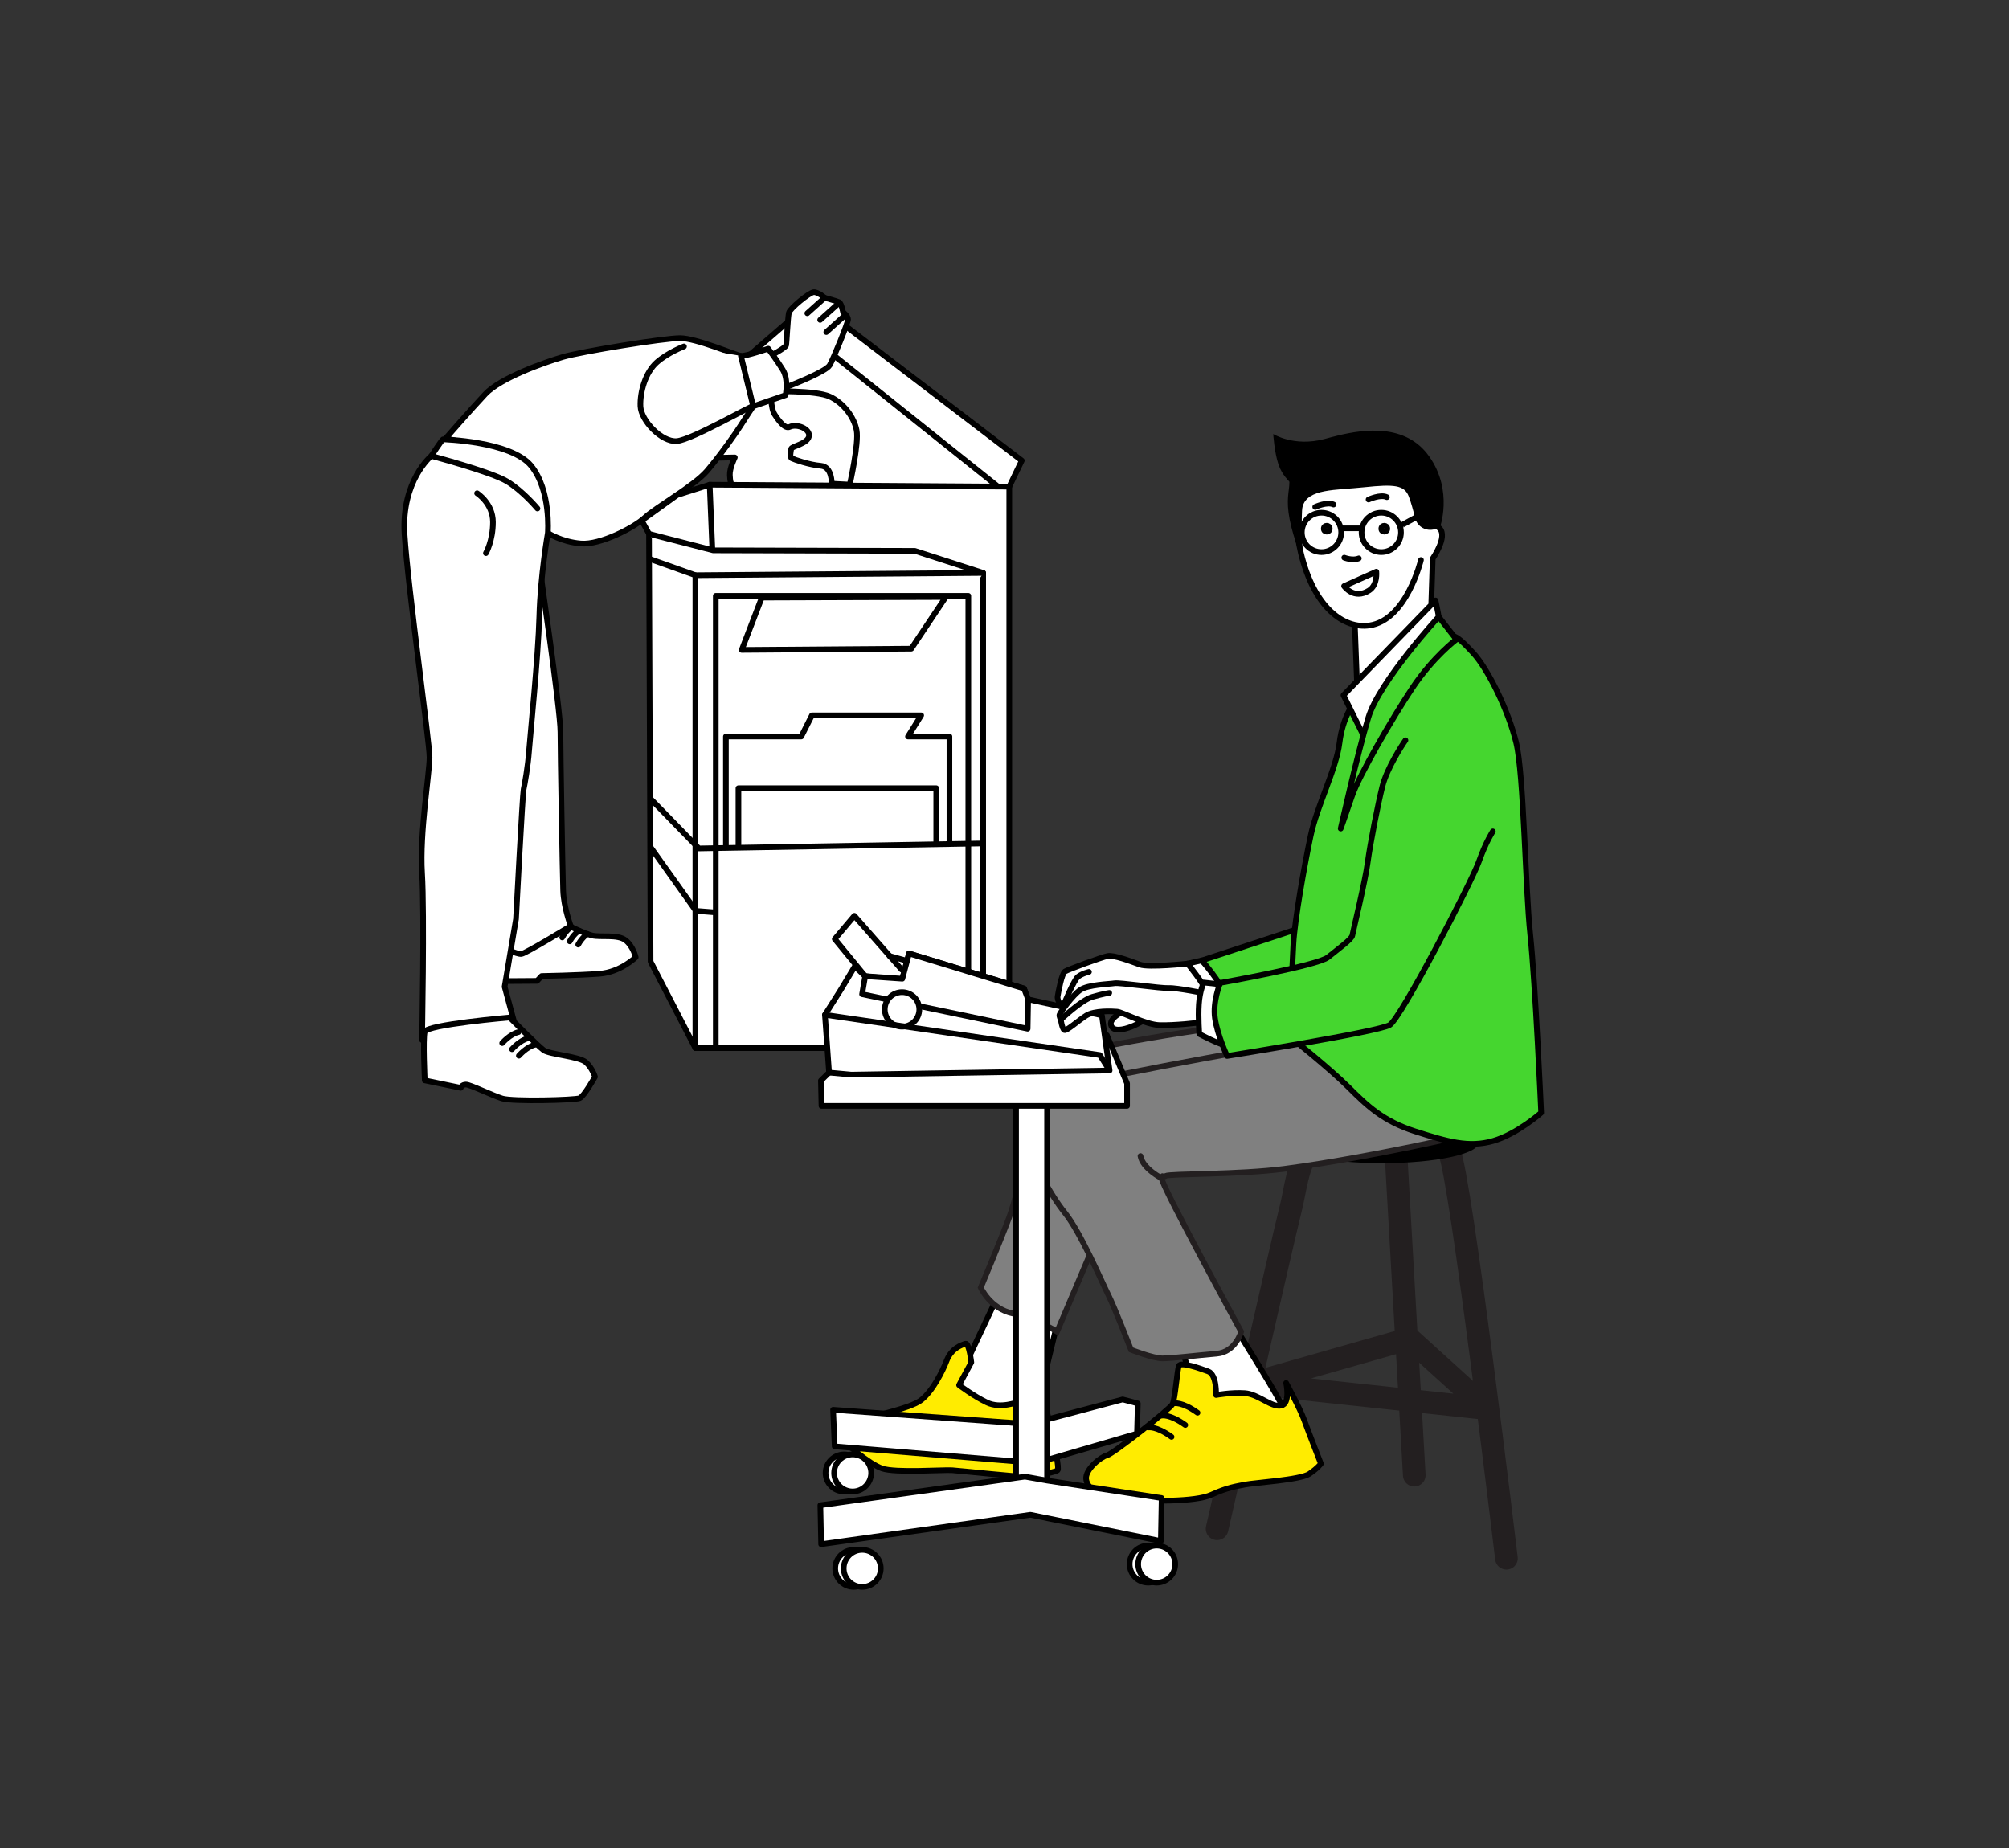 <?xml version="1.0" encoding="utf-8"?>
<!-- Generator: Adobe Illustrator 23.0.2, SVG Export Plug-In . SVG Version: 6.00 Build 0)  -->
<svg version="1.1" xmlns="http://www.w3.org/2000/svg" xmlns:xlink="http://www.w3.org/1999/xlink" x="0px" y="0px"
	 viewBox="0 0 709.97 653.29" style="enable-background:new 0 0 709.97 653.29;" xml:space="preserve">
<rect x="0" y="0" width="709.97" height="653.29" fill="#333333" stroke="none"/>
<style type="text/css">
	.st0{fill:#FFFFFF;}
	.st1{fill:#FFFFFF;stroke:#000000;stroke-width:2;stroke-linecap:round;stroke-linejoin:round;stroke-miterlimit:10;}
	.st2{fill:none;stroke:#000000;stroke-width:2;stroke-linecap:round;stroke-linejoin:round;stroke-miterlimit:10;}
	.st3{fill:#FFEC00;stroke:#000000;stroke-width:2;stroke-linecap:round;stroke-linejoin:round;}
	.st4{fill:none;stroke:#231F20;stroke-width:8;stroke-linecap:round;stroke-linejoin:round;stroke-miterlimit:10;}
	.st5{fill:#808080;stroke:#231F20;stroke-width:2;stroke-miterlimit:10;}
	.st6{fill:#45D62F;stroke:#000000;stroke-width:2;stroke-linecap:round;stroke-linejoin:round;}
	.st7{fill:none;stroke:#231F20;stroke-width:2;stroke-linecap:round;stroke-miterlimit:10;}
</style>
<path class="st0" d="M423.21,340.74c0,0-4.99,0.14-6.84,0.29s-12.04,0.22-13.57-0.11c-1.54-0.32-8.91-3.72-11.35-3.02
	c-2.44,0.7-13.62,3.38-15.09,5.46c-1.47,2.08-2.89,7.07-2.18,9.64s2,4.56,3.14,5.84c1.14,1.28,26.09-6.41,33.21-4.28
	c7.13,2.14,15.68,1,15.68,1l-0.29-11.4L423.21,340.74z"/>
<path class="st0" d="M505.7,216.88c-0.15-0.44,0.63-19.45,0.63-19.45s4.22-6.41,3.64-8.47c-0.59-2.06-2.06-4.85-3.38-6.32
	c-1.32-1.47-3.97-19.99-17.49-18.66c-13.52,1.32-30.86,3.97-30.42,9.11c0.44,5.14-0.37,18.98,1.8,25.21
	c2.17,6.24,4.52,14.91,9.96,18.43c5.44,3.53,8.23,4.26,8.23,4.26l1.32,25.28L505.7,216.88z"/>
<path class="st0" d="M354.08,175.71l7.02-12.91l-70.92-53.26l-12.85,5.37l-19.97,17.11l-6.05,28.9l8.36,0.76c0,0-2.35,4.76-1.7,7.85
	s1.46,5.53,1.46,5.53L354.08,175.71z"/>
<g>
	<g>
		<path class="st1" d="M272.45,138.31c0,0-0.22,5.79,1.32,8.19c1.54,2.4,3.67,5.15,5.26,4.4c2.66-1.27,7.4,0.74,6.85,3.36
			c-0.55,2.62-6.16,3.49-6.27,4.37c-0.11,0.87-0.66,2.95,0.22,3.38s6.16,2.29,10.24,2.62c4.07,0.33,3.85,6.33,3.85,6.33l6.38,0.33
			c0,0,3.3-14.63,2.42-19.21s-4.51-9.61-9.46-11.9C288.29,137.88,272.45,138.31,272.45,138.31z"/>
		<path class="st1" d="M198.45,325.96c0,0,7.85,4.01,10.85,4.7c3,0.69,8.89-0.46,11.66,1.6c2.77,2.06,3.69,6.07,3.69,6.07
			s-5.31,5.27-12.81,5.84c-7.5,0.57-20.43,0.8-20.43,0.8l-1.62,1.72l-16.51,0.11l2.19-15.35L198.45,325.96z"/>
		<path class="st1" d="M201.91,327.56c0,0-1.96,1.37-3.23,3.78"/>
		<path class="st1" d="M204.57,328.94c0,0-1.96,1.37-3.23,3.78"/>
		<path class="st1" d="M207.57,330.08c0,0-1.96,1.37-3.23,3.78"/>
		<path class="st1" d="M190.39,198.28c0,0,7.66,52.44,7.66,60.43c0,7.98,0.77,50.16,0.96,56.05c0.19,5.89,2.68,12.54,2.68,12.54
			s-15.9,9.69-17.43,9.88c-1.53,0.19-7.09-2.47-7.09-2.47L190.39,198.28z"/>
		<polygon class="st2" points="356.67,172.01 361.1,162.79 287.09,106.28 257.36,132.01 234.93,176.67 		"/>
		<line class="st1" x1="352.22" y1="171.61" x2="289.27" y2="121.31"/>
		<path class="st1" d="M278.6,136.54c0,0,13.21-5.09,14.59-7.43c1.38-2.35,6.51-15.06,6.51-16.24s-1.77-2.54-1.77-2.54
			s-0.59-3.13-1.38-3.52c-0.79-0.39-5.13-1.57-5.13-1.57s-2.37-2.15-3.94-1.96c-1.58,0.2-8.28,5.67-8.68,7.24
			c-0.39,1.57-0.79,10.76-0.99,11.54c-0.2,0.78-4.14,2.93-4.14,2.93"/>
		<path class="st1" d="M277.61,139.67c0,0,1.18-5.48-0.99-9c-2.17-3.52-5.13-7.43-5.13-7.43s-8.09,2.74-9.66,2.54
			s-15.78-6.26-21.5-6.26s-34.71,4.7-41.41,6.65c-6.71,1.96-22.09,7.43-27.41,13.11s-14,15.65-14,15.65s16.57,3.52,19.92,6.46
			c3.35,2.93,11.04,12.91,11.83,16.43s4.34,10.56,4.34,10.56s4.73,3.13,11.64,3.72c6.9,0.59,18.93-5.67,22.68-9.19
			c3.75-3.52,17.35-11.15,21.89-16.43c4.54-5.28,10.45-13.69,12.03-16.24s4.34-6.65,4.34-6.65L277.61,139.67z"/>
		<path class="st1" d="M261.83,125.78l4.34,17.8c0.59-0.98-21.69,11.93-27.02,12.33s-12.62-7.24-12.82-12.33
			c-0.2-5.09,1.77-11.93,5.72-15.46c3.94-3.52,9.66-5.67,9.66-5.67"/>
		<line class="st1" x1="291.41" y1="105.24" x2="285.3" y2="110.72"/>
		<line class="st1" x1="295.95" y1="107.59" x2="289.84" y2="113.07"/>
		<line class="st1" x1="298.12" y1="111.89" x2="292.01" y2="117.37"/>
		<path class="st1" d="M156.56,155.29c-0.41,0.14-4.13,5.87-4.13,5.87s-10.64,8.68-9.46,27.66s8.83,73.32,8.83,78.87
			s-3.53,26.58-2.65,40.89c0.88,14.31,0,59,0,59s14.23,0.57,18.26-0.38c4.02-0.95,14.37-5.7,14.37-5.7l-3.45-12.73l4.02-23.94
			c0,0,2.3-44.08,2.68-45.79c0.38-1.71,1.53-8.17,1.92-13.49c0.38-5.32,3.26-33.25,3.64-47.69c0.38-14.44,3.01-29.47,3.01-29.47
			s1.2-15-5.88-23.74C180.63,155.91,156.56,155.29,156.56,155.29z"/>
		<path class="st1" d="M180.13,359.63c0,0,9.93,10.08,12.01,11.57c2.08,1.49,12.58,2.18,14.89,4.24c2.31,2.06,3.23,5.15,3.23,5.15
			s-3.81,6.87-5.43,7.56c-1.62,0.69-23.67,1.26-27.36,0.11c-3.69-1.15-11.31-4.92-12.81-4.92c-1.5,0-1.85,1.15-1.85,1.15l-12.7-2.63
			c0,0-0.69-14.66,0-17.18C150.8,362.15,180.13,359.63,180.13,359.63z"/>
		<path class="st1" d="M177.47,368.68c0,0,2.77-3.21,5.77-3.89"/>
		<path class="st1" d="M180.93,370.85c0,0,2.77-3.21,5.77-3.89"/>
		<path class="st1" d="M183.36,373.14c0,0,2.77-3.21,5.77-3.89"/>
		<path class="st1" d="M168.6,174.34c0,0,5.61,3.55,5.61,10.2s-2.49,10.97-2.49,10.97"/>
		<path class="st1" d="M152.43,161.16c0,0,21.15,5.6,26.76,9s10.75,9.58,10.75,9.58"/>
		<path class="st2" d="M254.18,161.79l5.5-0.11c0,0-1.87,3.82-1.76,6.22s0.38,2.7,0.38,2.7"/>
		<polygon class="st1" points="239.34,174.94 250.8,171.32 356.67,172.01 356.67,370.46 245.74,370.46 229.91,339.89 229.36,188.69 
			226.78,183.98 		"/>
		<polyline class="st1" points="229.36,188.69 252.04,194.52 323.3,194.7 347.45,202.5 347.45,364.38 		"/>
		<polyline class="st1" points="245.74,370.46 245.74,203.31 347.45,202.5 		"/>
		<line class="st1" x1="245.74" y1="203.31" x2="229.67" y2="197.58"/>
		<polygon class="st1" points="322.04,229.27 334.24,211 269.22,211.22 262.12,229.71 		"/>
		<polyline class="st1" points="256.53,299.51 256.53,260.32 283.16,260.32 286.93,252.84 325.54,252.84 320.88,260.32 
			335.53,260.32 335.53,297.78 		"/>
		<polyline class="st2" points="260.96,299.19 260.96,278.59 330.86,278.59 330.86,297.78 		"/>
		<polyline class="st2" points="252.95,370.22 252.95,210.6 342.2,210.6 342.2,364.07 		"/>
		<polyline class="st2" points="230.07,299.67 245.95,321.95 252.89,322.49 		"/>
		<polyline class="st2" points="347.07,298.12 246.98,299.88 229.9,282.34 		"/>
		<line class="st2" x1="250.8" y1="171.32" x2="251.71" y2="193.56"/>
	</g>
	<g>
		<path class="st1" d="M352.54,458.25l-17.1,36.27c0,0,9.68,9.27,16.07,8.45c6.39-0.82,15.25-6.8,15.25-6.8l7.21-29.88
			L352.54,458.25z"/>
		<path class="st3" d="M367.58,488.95c0,0,7.42,29.67,6.18,30.7c-1.24,1.03-10.1,2.06-11.54,2.27c-1.44,0.21-22.67-2.06-25.76-2.27
			s-19.99,1.03-24.73-0.62c-4.74-1.65-12.98-8.86-14.22-10.72s3.71-4.53,5.98-5.98c2.27-1.44,17.97-4.21,22.09-7.51
			c4.12-3.3,7.58-10.28,8.93-13.83c1.73-4.54,5.45-5.65,6.69-6.06c1.24-0.41,2.06,6.59,2.06,6.59l-4.33,8.04
			c0,0,5.15,3.92,9.89,6.18c4.74,2.27,10.92-0.21,10.92-0.21L367.58,488.95z"/>
		<path class="st4" d="M532.37,550.77c0,0-16.14-135.18-20.22-143.71c-3.46-7.23-33.5-6.59-43.38-4.45
			c-9.88,2.14-10.36,15.72-12.76,25.06c-2.4,9.35-25.9,112.68-25.9,112.68"/>
		<polygon class="st4" points="442.41,488.98 525.4,497.87 498.08,473.12 		"/>
		<line class="st4" x1="493.24" y1="406.32" x2="499.8" y2="521.4"/>
		<path class="st1" d="M436.8,469.62c0,0,15.89,25.3,16.54,27.92c0.66,2.62,3.79,6.18-1.79,7.16c-5.57,0.98-27.71-8.53-27.71-8.53
			l-6.56-20.49L436.8,469.62z"/>
		<path class="st3" d="M429.75,493.07c0,0,0.33-7.21-2.79-8.36c-3.12-1.15-9.67-3.44-10.33-1.97c-0.66,1.48-1.31,11.8-2.3,13.61
			c-0.98,1.8-20.99,17.54-23.12,18.03c-2.13,0.49-7.71,4.92-7.38,8.36c0.33,3.44,4.92,6.89,13.61,7.38
			c8.69,0.49,24.92,0.82,30.66-1.8s8.69-2.95,11.97-3.61c3.28-0.66,19.51-1.64,22.63-3.77s4.1-3.61,4.1-3.61s-4.43-11.31-5.9-15.41
			c-1.48-4.1-6.39-13.12-6.39-13.12s1.64,7.38-1.8,8.03c-3.44,0.66-8.03-4.1-12.79-4.43S429.75,493.07,429.75,493.07z"/>
		<ellipse cx="488.45" cy="403.91" rx="34.04" ry="7.21"/>
		<path class="st5" d="M436.94,362.26c0,0-60.88,8.06-64.21,13.34s-12.79,45.87-16.12,54.76S346.6,455.1,346.6,455.1
			s3.34,7.51,11.4,9.17c8.06,1.67,15.57,6.39,15.57,6.39s21.68-51.15,24.18-56.71s50.04-28.91,50.04-28.91L436.94,362.26z"/>
		<path class="st5" d="M526.17,398.81c5.2-0.46-39.58,10.04-72.27,14.32c-15.95,2.09-40.58,1.67-41.97,2.5
			c-1.39,0.83-0.83-0.83-1.39,0.83c-0.56,1.67,28.08,54.21,28.08,54.21s-1.95,7.23-8.62,7.78c-6.67,0.56-15.84,1.67-19.18,1.67
			s-11.12-3.06-11.12-3.06s-5.84-15.03-8.07-19.47s-9.72-21.95-15.28-28.89c-5.56-6.95-11.4-18.07-11.68-23.91
			c-0.28-5.84,3.61-17.79,15.57-21.4c11.95-3.61,81.17-15.84,84.78-16.12C468.63,366.98,526.17,398.81,526.17,398.81z"/>
		<polygon class="st1" points="294.41,498.29 363.85,503.35 396.74,494.63 402.09,496.04 401.81,506.72 366.1,517.12 294.97,511.22 
					"/>
		<circle class="st1" cx="301.71" cy="554.35" r="6.55"/>
		<circle class="st1" cx="304.71" cy="554.35" r="6.55"/>
		<circle class="st1" cx="405.76" cy="552.84" r="6.55"/>
		<circle class="st1" cx="408.77" cy="552.84" r="6.55"/>
		<circle class="st1" cx="298.31" cy="520.61" r="6.55"/>
		<circle class="st1" cx="301.32" cy="520.61" r="6.55"/>
		<path class="st2" d="M414.91,496.01c0,0,2.81-0.64,8.29,3.32"/>
		<path class="st2" d="M410.58,500.35c0,0,2.81-0.64,8.29,3.32"/>
		<path class="st2" d="M405.73,504.55c0,0,2.81-0.64,8.29,3.32"/>
		<rect x="359.07" y="386.67" class="st1" width="10.96" height="136.64"/>
		<polygon class="st1" points="289.91,532.02 362.22,521.92 370.04,523.31 410.52,529.49 410.24,544.68 364.13,535.4 290.19,545.8 
					"/>
		<polygon class="st1" points="293,379.09 290.11,381.94 290.31,390.87 398.3,390.87 398.3,382.93 391.15,365.86 		"/>
		<path class="st1" d="M389.4,358.87l2.73,19.5l-91.3,1.46l-7.84-0.73l-1.46-20.41l5.65-8.93l4.92-8.2l3.64,3.46
			c0,0,12.94,1.46,13.12,0.91s2.37-8.93,2.37-8.93l40.64,12.39l1.46,3.83L389.4,358.87z"/>
		<polygon class="st1" points="363.16,363.6 363.34,353.22 361.88,349.39 321.24,337 318.88,345.93 305.75,345.02 304.66,351.39 		
			"/>
		<circle class="st1" cx="318.78" cy="356.77" r="6.1"/>
		<polyline class="st2" points="391.96,378.12 388.67,372.9 291.54,358.68 		"/>
		<polyline class="st2" points="305.75,345.02 295,331.9 301.93,323.69 318.61,342.68 		"/>
		<line class="st1" x1="320.33" y1="339.55" x2="314.39" y2="337.9"/>
		<path class="st1" d="M398.46,356.81c-0.35,0-6.46,2.7-5.87,5.4c0.59,2.7,4.7,1.64,7.16,0.7s5.87-3.05,5.87-3.05L398.46,356.81z"/>
		<path class="st1" d="M426.46,351.24c0,0-10.5-2.16-13.44-2.01c-2.93,0.15-17.3-2.01-19.15-1.7c-1.85,0.31-9.27,0.46-12.05,2.32
			c-2.78,1.85-7.26,8.19-7.41,8.8c-0.15,0.62,0.46,1.7,0.46,1.7s0.46,3.24,1.24,3.71c0.77,0.46,4.79-3.24,7.72-5.1
			c2.93-1.85,9.11-1.54,10.97-1.39c1.85,0.15,10.12,4.64,15.05,4.76c4.93,0.12,13.39-0.7,15.5-1.17S426.46,351.24,426.46,351.24z"/>
		<path class="st2" d="M374.88,360.36c0,0,7.14-6.83,11.13-8s5.99-1.41,5.99-1.41"/>
		<path class="st2" d="M419.67,340.59c0,0-13.71,1.48-16.87,0.33c-3.16-1.15-9.2-3.45-11.35-3.02c-2.16,0.43-13.94,4.74-15.09,5.46
			s-2.3,7.04-2.59,8.77c-0.29,1.72,1.58,3.59,1.58,3.59"/>
		<path class="st2" d="M376.21,354.43c0,0,3.31-8.05,4.74-9.2c1.44-1.15,3.88-1.72,3.88-1.72"/>
		<path class="st1" d="M424.73,339.46l-5.06,1.12c0,0,6.02,7.41,6.33,9.42c0.31,2.01,9.58,0.31,9.58,0.31L424.73,339.46z"/>
		<path class="st1" d="M425.4,347.27c0,0-1.41,2.9-1.72,7.69s0.15,10.5,0.15,10.5s7.26,3.86,9.88,4.17
			c2.63,0.31,1.81-21.22,1.81-21.22L425.4,347.27z"/>
		<path class="st6" d="M459.8,327.93l-35.07,11.54c0,0,7.24,8.37,7.69,11.54s10.86,4.07,16.97,1.58c6.11-2.49,16.06-6.34,16.06-6.34
			L459.8,327.93z"/>
		<path class="st6" d="M478.58,248.28c0,0-4.07,4.98-5.2,14.25c-1.13,9.28-7.92,22.17-10.18,32.81
			c-2.26,10.63-5.66,29.87-6.11,38.24s-1.58,32.58-1.58,32.58s14.48,11.54,21.04,18.1c6.56,6.56,12.22,11.99,23.53,15.61
			s19.01,5.88,27.6,3.39c8.6-2.49,16.97-9.96,16.97-9.96s-2.04-45.7-3.85-62.9c-1.81-17.2-2.26-56.56-4.98-67.88
			c-2.72-11.31-9.96-26.02-15.16-31.68s-6.11-5.88-8.82-6.56C509.13,223.62,478.58,248.28,478.58,248.28z"/>
		<circle class="st2" cx="467.01" cy="188.18" r="6.96"/>
		<circle class="st2" cx="488.14" cy="188.18" r="6.96"/>
		<line class="st2" x1="474.05" y1="186.74" x2="481.18" y2="186.74"/>
		<path class="st2" d="M495.01,185.9c0.08-0.25,8.42-4.63,8.42-4.63"/>
		<circle class="st2" cx="468.87" cy="186.87" r="1.05"/>
		<circle class="st2" cx="489.2" cy="186.87" r="1.05"/>
		<path class="st2" d="M475.06,197.1c0,0,2.95,1.18,5.14,0.25"/>
		<path class="st2" d="M474.99,207.15l11.4-5.09c0,0,0.52,4.65-2.54,6.62C478.45,212.14,474.99,207.15,474.99,207.15z"/>
		<path class="st2" d="M464.79,179.17c0,0,4.21-1.94,6.48-0.84"/>
		<path class="st2" d="M483.64,176.56c0,0,4.21-1.94,6.48-0.84"/>
		<path class="st2" d="M502.16,197.93c0,0-5.08,21.32-18.28,23.15c-8.9,1.23-19.49-6.13-24.18-25.74
			c-3.86-16.15,0.31-27.77,16.36-29.8c16.04-2.03,25.79,6.4,27.01,11.88s0.23,8.03,0.23,8.03s2.52-1.63,5.46,1.31
			c2.94,2.94-2.44,10.66-2.44,10.66l-0.51,15.64"/>
		<line class="st2" x1="478.81" y1="221.27" x2="479.62" y2="242.92"/>
		<path d="M506.38,187.19c-2.84,0.5-5.59-1.28-6.28-4.08c-0.66-2.67-1.5-5.8-2.28-7.74c-1.58-3.94-5.21-4.26-15.62-3.16
			c-10.41,1.1-19.98,0.49-21.84,6.73c-0.8,2.68,0.11,19.37,0.11,19.37s-3.28-7.4-4.7-14.66c-1.42-7.26-0.1-9.83-0.1-13.32
			c0-0.29-2.49-2.18-3.85-6.13c-1.49-4.35-1.86-10.8-1.86-10.8s7.32,4.62,18.05,1.78c1.33-0.35,2.98-0.81,4.84-1.26
			c9.27-2.23,23.96-4.28,32.23,7.41c8.68,12.26,3.69,25.44,3.69,25.44L506.38,187.19z"/>
		<path class="st1" d="M508.43,218c0-0.48-1.12-5.77-1.12-5.77l-32.54,33.5c0,0,7.37,14.91,7.21,14.43S508.43,218,508.43,218z"/>
		<path class="st6" d="M508.43,218l6.25,8.01c0,0-8.17,6.09-15.55,17.15c-7.37,11.06-18.91,31.1-21.32,38.15
			c-2.4,7.05-4.01,11.54-4.01,11.54s5.93-26.61,9.78-39.27S508.43,218,508.43,218z"/>
		<path class="st6" d="M527.56,293.85c0,0-2.4,3.59-4.96,10.78c-2.57,7.19-27.54,55.26-31.48,57.65
			c-3.93,2.4-57.48,10.95-57.48,10.95s-3.42-7.36-4.28-13.34s1.88-12.49,1.88-12.49s34.44-6.12,38.06-9.06
			c3.62-2.94,8.37-6.34,8.6-7.69c0.23-1.36,4.53-19.01,5.43-25.79c0.91-6.79,3.62-20.59,5.2-26.92c1.58-6.34,7.01-14.71,8.15-16.29"
			/>
	</g>
	<path class="st7" d="M410.54,416.46c0,0-6.73-3.41-7.5-7.86"/>
</g>
</svg>

